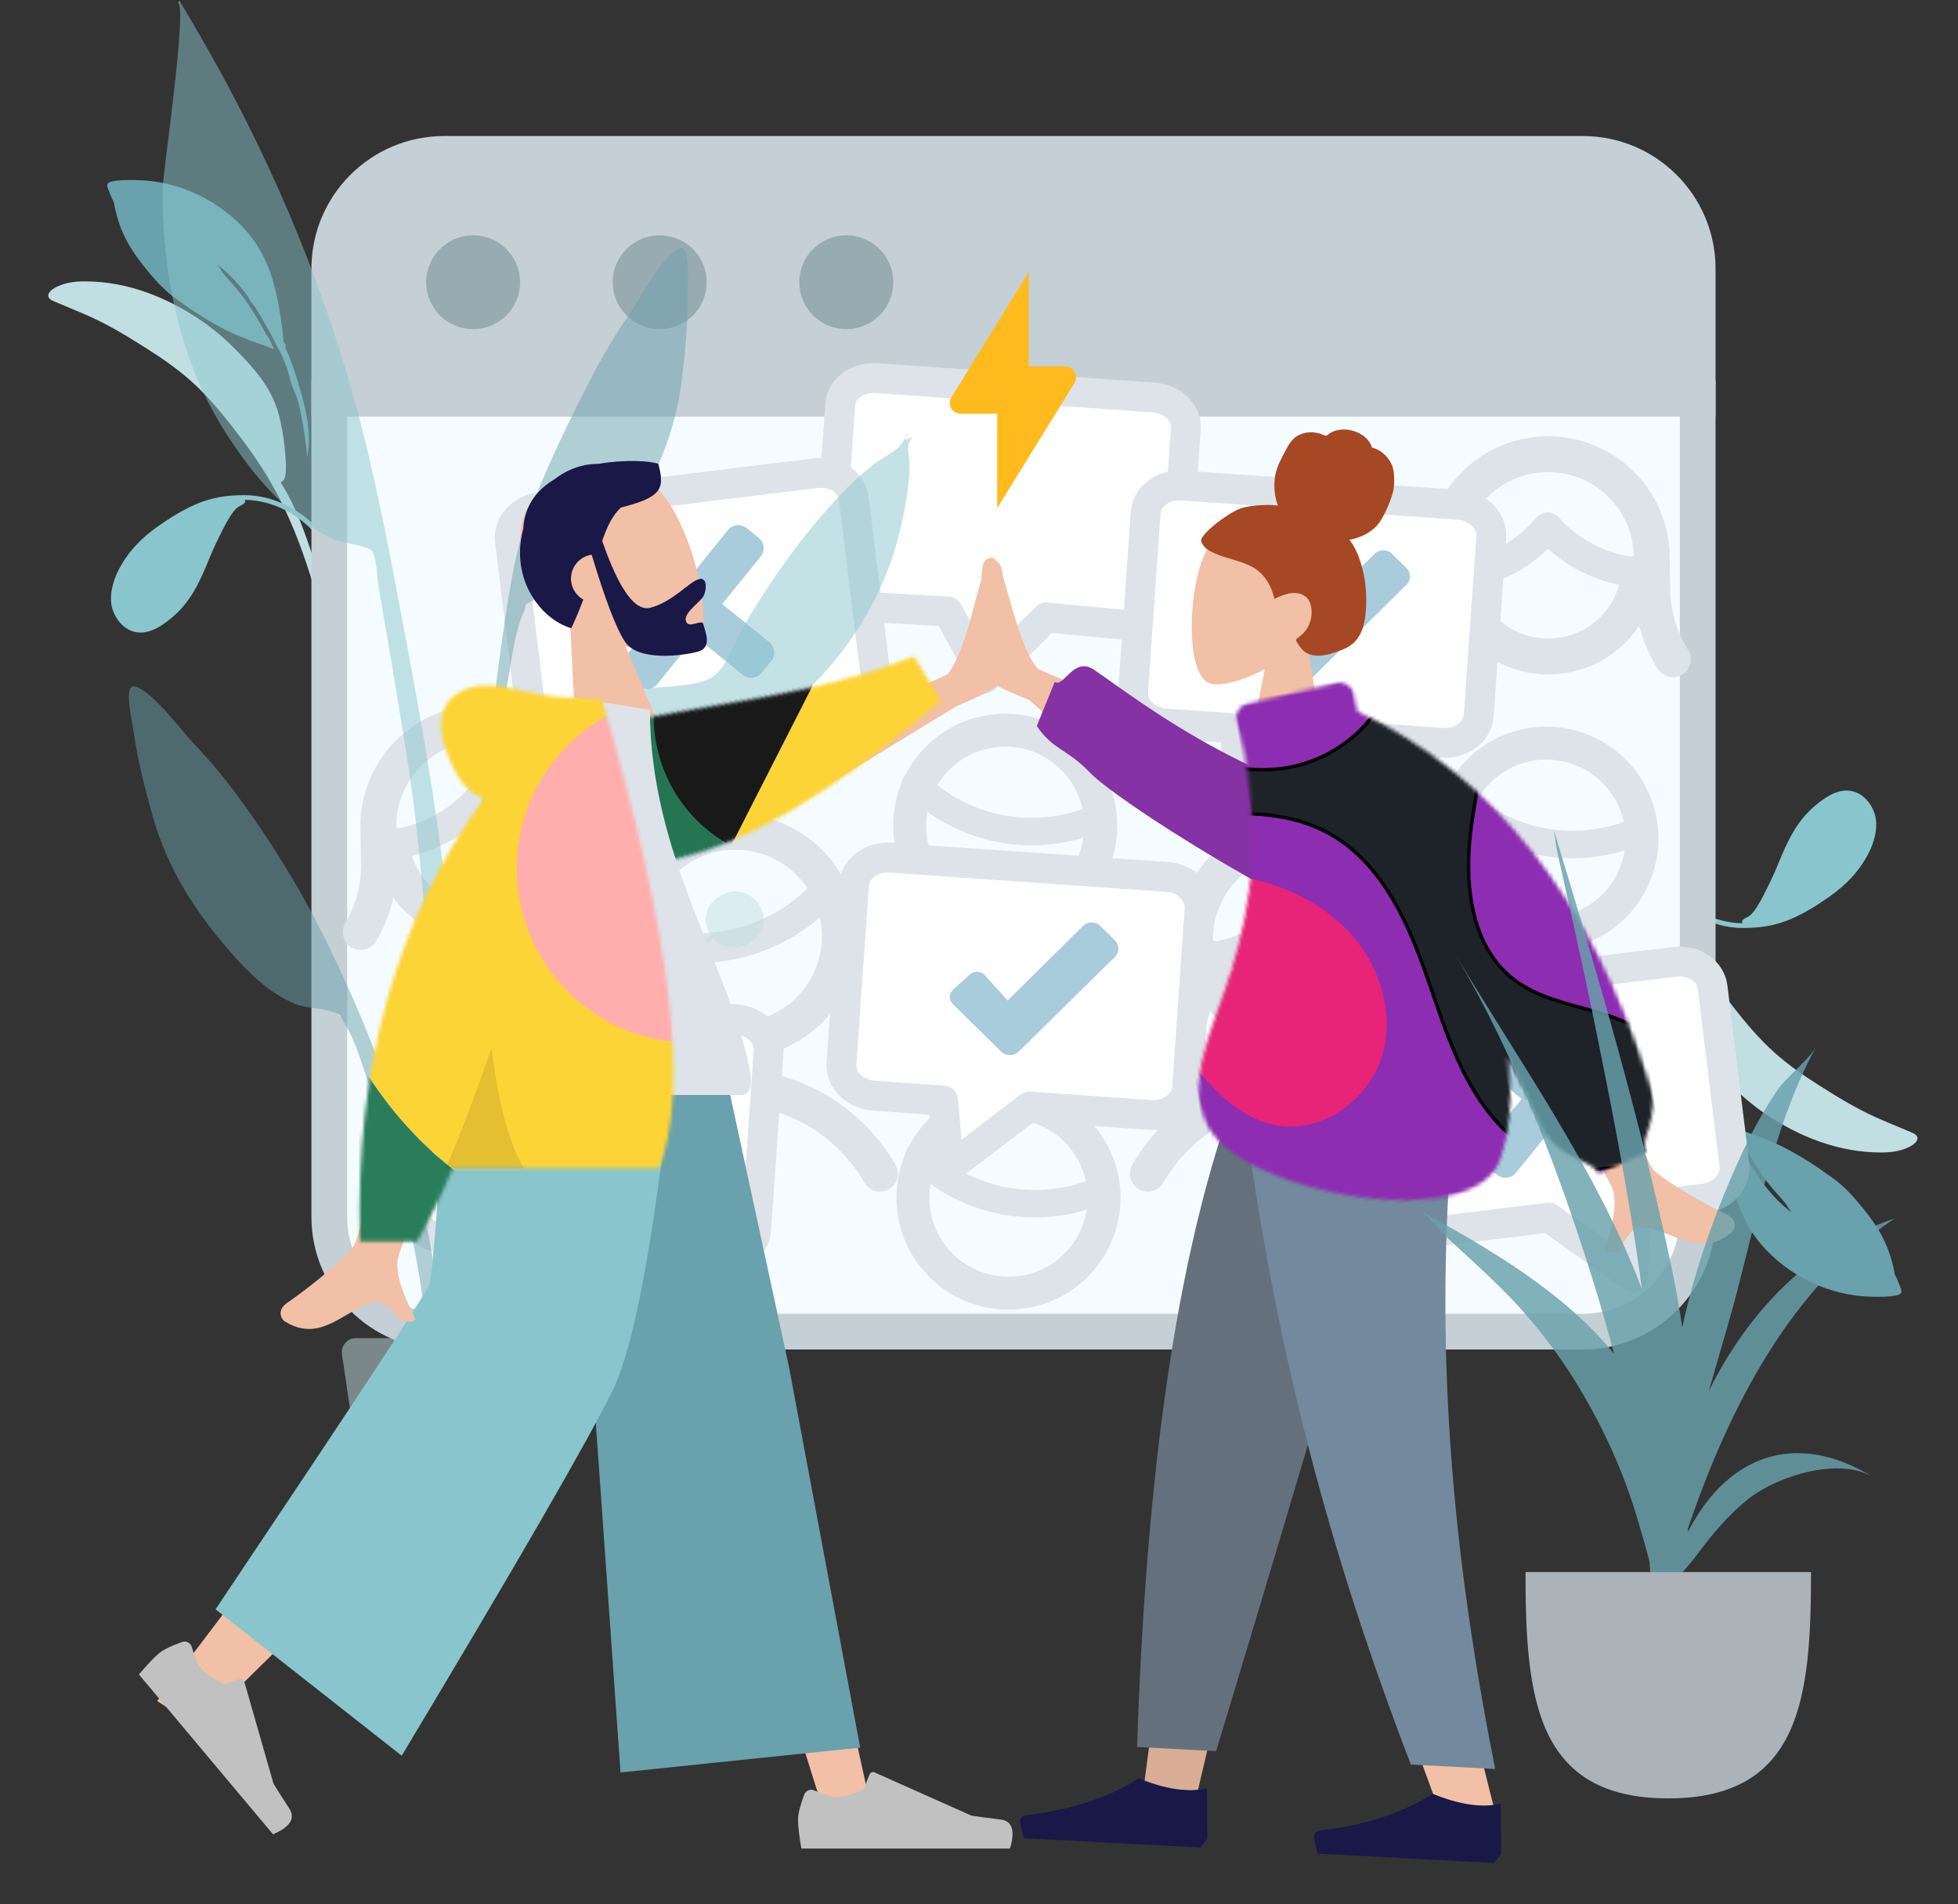 <svg xmlns="http://www.w3.org/2000/svg" xmlns:xlink="http://www.w3.org/1999/xlink" width="547" height="532" viewBox="0 0 547 532">
  <rect x="0" y="0" width="547" height="532" fill="#333333" stroke="none"/>
  <defs>
    <path id="voty_screen_vote_yeah-a" d="M45.074,27.729 C50.404,27.687 55.231,30.868 57.291,35.778 C59.352,40.688 58.233,46.354 54.465,50.118 C50.695,53.883 45.02,54.998 40.103,52.941 C35.184,50.885 32.001,46.065 32.041,40.741 C32.099,33.577 37.9,27.785 45.074,27.729 Z"/>
    <path id="voty_screen_vote_yeah-b" d="M97.199,27.729 C102.529,27.687 107.358,30.868 109.416,35.778 C111.477,40.688 110.358,46.354 106.59,50.118 C102.82,53.883 97.145,54.998 92.228,52.941 C87.309,50.885 84.126,46.065 84.166,40.741 C84.224,33.577 90.025,27.785 97.199,27.729 Z"/>
    <path id="voty_screen_vote_yeah-c" d="M149.324,27.729 C154.654,27.687 159.483,30.868 161.541,35.778 C163.602,40.688 162.483,46.354 158.715,50.118 C154.945,53.883 149.27,54.998 144.353,52.941 C139.436,50.885 136.25,46.065 136.291,40.741 C136.349,33.577 142.149,27.785 149.324,27.729 Z"/>
    <path id="voty_screen_vote_yeah-d" d="M217.194,59.612 C217.194,64.03 212.862,67.611 207.516,67.61 L183.163,67.259 L171.639,85.307 L155.636,67.024 L130.083,67.602 C124.737,67.602 120.403,64.02 120.403,59.603 L120.398,11.61 C120.398,7.192 124.731,3.612 130.076,3.612 L207.51,3.62 C212.855,3.62 217.189,7.202 217.189,11.619 L217.194,59.612 Z"/>
    <path id="voty_screen_vote_yeah-e" d="M68.882,0.009 L94.609,1.808 C96.714,1.956 98.301,3.781 98.154,5.886 L97.467,15.674 C96.494,76.61 131.716,92.144 123.873,116.578 C117.399,136.75 55.426,158.435 44.701,138.662 C40.36,130.656 38.39,120.975 38.167,110.448 C35.427,118.536 33.259,125.498 31.664,131.335 C28.914,141.403 18.249,143.003 18.249,146.881 L18.249,146.881 L4.199,143.003 C5.152,137.734 -1.472,135.168 0.304,123.397 C8.261,70.655 29.641,32.424 64.444,8.704 L64.804,3.554 C64.952,1.449 66.777,-0.138 68.882,0.009 Z"/>
    <path id="voty_screen_vote_yeah-g" d="M5.931,11.777 L17.609,4.139 C48.222,26.258 68.081,70.075 99.493,96.936 L91.779,109.37 C36.796,86.054 -3.26,59.779 5.931,11.777 Z"/>
    <path id="voty_screen_vote_yeah-i" d="M60.799,3.894 C61.718,3.894 62.539,3.967 63.262,4.113 L68.542,4.415 C87.822,69.818 93.139,113.454 84.494,135.323 L84.494,135.323 L26.894,135.325 C23.424,143.424 20.103,150.238 16.932,155.768 L16.932,155.768 L0.973,155.768 C-0.529,107.155 11.017,65.895 35.613,31.988 C32.496,31.092 30.026,29 28.206,25.713 C20.36,11.542 23.194,3.741 31.578,1.176 C39.963,-1.388 47.44,3.894 60.799,3.894 Z"/>
    <polygon id="voty_screen_vote_yeah-k" points="0 .274 106.714 .274 106.714 107.09 0 107.09"/>
    <polygon id="voty_screen_vote_yeah-m" points="0 .246 106.714 .246 106.714 107.062 0 107.062"/>
    <polygon id="voty_screen_vote_yeah-o" points=".028 .274 106.743 .274 106.743 107.09 .028 107.09"/>
    <polygon id="voty_screen_vote_yeah-q" points=".028 .246 106.743 .246 106.743 107.062 .028 107.062"/>
    <polygon id="voty_screen_vote_yeah-s" points="0 .246 213.73 .246 213.73 214.18 0 214.18"/>
  </defs>
  <g fill="none" fill-rule="evenodd" transform="translate(7)">
    <g transform="translate(5.48 50.28)">
      <g transform="matrix(-1 0 0 1 84.2 0)">
        <path fill="#69A1AC" d="M65.428,0.422 C63.245,-0.055 60.834,-0.018 58.61,0.021 C46.685,0.183 34.974,5.829 27.353,14.851 C20.865,22.531 19.08,32.08 17.799,41.732 C17.672,42.691 17.617,43.643 17.545,44.603 C17.53,44.81 17.507,44.993 17.482,45.166 C16.978,45.617 16.714,46.143 17.012,46.72 C15.902,49.15 14.962,51.642 14.156,54.212 C11.784,61.777 9.371,69.485 10.857,77.44 C11.205,73.062 11.935,68.586 12.809,64.28 C12.859,64.033 12.913,63.788 12.97,63.544 C12.976,63.518 12.981,63.492 12.987,63.467 C13.296,62.148 13.698,60.869 14.187,59.61 C14.192,59.596 14.197,59.583 14.203,59.569 C14.267,59.403 14.336,59.239 14.403,59.074 C14.543,58.733 14.687,58.392 14.84,58.053 C14.891,57.938 14.941,57.822 14.989,57.704 C15.7,55.96 16.001,53.994 16.639,52.189 C16.791,51.778 16.951,51.369 17.118,50.963 C17.128,50.939 17.138,50.915 17.148,50.891 C17.599,49.797 18.098,48.715 18.626,47.646 C18.913,47.43 19.066,46.895 19.313,46.41 C19.364,46.314 19.764,45.675 19.883,45.308 C20.194,44.707 20.503,44.105 20.816,43.505 C20.807,43.509 20.797,43.512 20.788,43.516 C21.101,42.94 21.415,42.366 21.727,41.795 C21.795,41.669 21.865,41.544 21.934,41.418 C22.045,41.217 22.157,41.017 22.269,40.817 C23.314,38.948 24.421,37.116 25.571,35.307 C25.982,34.661 26.963,33.735 27.151,33.01 C27.158,32.983 27.159,32.958 27.163,32.932 C29.659,29.427 32.533,26.193 35.979,23.631 C35.562,24.082 34.677,25.61 34.443,25.912 C33.726,26.838 32.949,27.701 32.168,28.573 C30.77,30.137 29.405,31.75 28.192,33.455 C25.975,36.575 24.061,39.857 22.252,43.206 C22.235,43.226 22.217,43.244 22.2,43.265 C21.291,44.385 20.719,46.079 20.065,47.361 C22.654,46.161 25.518,45.38 28.176,44.315 C30.826,43.253 33.404,42.071 35.894,40.682 C39.202,38.837 42.634,36.753 45.76,34.395 C49.342,32.173 52.353,29.115 55.01,25.905 C58.154,22.108 61.035,18.277 62.817,13.666 C63.692,11.4 64.381,9.037 64.789,6.647 C64.807,6.543 64.83,6.43 64.854,6.313 C65.272,5.487 65.645,4.643 65.959,3.78 C66.456,2.41 67.632,0.904 65.428,0.422"/>
        <path fill="#C1DEE2" d="M81.911,30.48 C79.386,28.769 76.029,28.32 73.009,28.32 C61.21,28.32 50.119,32.698 40.538,39.22 C35.288,42.794 30.592,47.346 26.446,52.085 C24.053,54.82 21.919,57.78 20.408,61.071 C19.388,63.292 18.689,65.607 18.214,67.994 C17.636,70.904 17.177,73.872 16.969,76.83 C16.888,77.995 16.211,84.176 18.148,84.28 C18.136,84.433 18.134,84.578 18.146,84.708 C13.941,91.283 11.342,98.989 8.933,106.295 C6.837,112.652 4.969,119.063 3.757,125.64 C2.16,134.299 1.112,143.088 0.613,151.872 C0.506,153.759 0.433,155.648 0.369,157.538 C0.316,159.15 0.261,160.763 0.208,162.375 C0.149,164.181 -0.169,166.262 0.119,168.058 C0.369,169.622 1.722,169.385 1.782,167.829 C1.855,165.949 1.843,164.065 1.925,162.184 C2.034,159.687 2.147,157.191 2.269,154.695 C3.12,137.356 6.311,120.272 12.199,103.894 C14.582,97.266 17.313,90.992 20.822,84.861 C23.908,79.47 27.62,74.251 31.414,69.391 C35.101,64.667 38.935,60.053 43.453,56.051 C47.12,52.804 51.153,49.975 55.298,47.342 C60.564,43.999 65.82,40.737 71.523,38.17 C74.488,36.836 77.509,35.642 80.497,34.362 C81.035,34.132 81.611,33.908 82.128,33.642 C83.853,32.752 83.285,31.412 81.911,30.48"/>
        <path fill="#89C5CC" d="M37.637,88.04 C32.851,88.04 28.593,88.662 24.184,90.564 C20.377,92.205 16.909,94.378 13.541,96.743 C8.804,100.071 5.073,103.943 2.461,109.074 C0.901,112.139 -0.244,116.476 0.804,119.819 C2.039,123.757 5.428,127.041 9.892,126.347 C12.652,125.918 15.182,124.091 17.28,122.371 C19.79,120.314 21.799,117.84 23.458,115.093 C26.164,110.611 27.754,105.545 30.052,100.861 C31.143,98.639 32.197,96.4 33.504,94.288 C34.15,93.242 34.839,92.206 35.82,91.428 C36.345,91.012 38.558,90.293 37.712,89.359 C50.122,89.522 61.116,99.053 63.498,110.85 C63.72,111.95 63.893,113.058 64.077,114.165 C64.192,114.863 64.145,117.439 64.77,117.886 C66.147,118.87 65.568,115.879 65.509,115.449 C65.356,114.336 65.193,113.224 65.023,112.114 C64.092,106.076 61.404,100.463 56.922,96.157 C51.796,91.233 44.879,88.04 37.637,88.04" transform="matrix(-1 0 0 1 66.08 0)"/>
      </g>
      <g transform="matrix(1 0 0 -1 440 312)">
        <path fill="#69A1AC" d="M77.428,0.422 C75.245,-0.055 72.834,-0.018 70.61,0.021 C58.685,0.183 46.974,5.829 39.353,14.851 C32.865,22.531 31.08,32.08 29.799,41.732 C29.672,42.691 29.617,43.643 29.545,44.603 C29.53,44.81 29.507,44.993 29.482,45.166 C28.978,45.617 28.714,46.143 29.012,46.72 C27.902,49.15 26.962,51.642 26.156,54.212 C23.784,61.777 21.371,69.485 22.857,77.44 C23.205,73.062 23.935,68.586 24.809,64.28 C24.859,64.033 24.913,63.788 24.97,63.544 C24.976,63.518 24.981,63.492 24.987,63.467 C25.296,62.148 25.698,60.869 26.187,59.61 C26.192,59.596 26.197,59.583 26.203,59.569 C26.267,59.403 26.336,59.239 26.403,59.074 C26.543,58.733 26.687,58.392 26.84,58.053 C26.891,57.938 26.941,57.822 26.989,57.704 C27.7,55.96 28.001,53.994 28.639,52.189 C28.791,51.778 28.951,51.369 29.118,50.963 C29.128,50.939 29.138,50.915 29.148,50.891 C29.599,49.797 30.098,48.715 30.626,47.646 C30.913,47.43 31.066,46.895 31.313,46.41 C31.364,46.314 31.764,45.675 31.883,45.308 C32.194,44.707 32.503,44.105 32.816,43.505 C32.807,43.509 32.797,43.512 32.788,43.516 C33.101,42.94 33.415,42.366 33.727,41.795 C33.795,41.669 33.865,41.544 33.934,41.418 C34.045,41.217 34.157,41.017 34.269,40.817 C35.314,38.948 36.421,37.116 37.571,35.307 C37.982,34.661 38.963,33.735 39.151,33.01 C39.158,32.983 39.159,32.958 39.163,32.932 C41.659,29.427 44.533,26.193 47.979,23.631 C47.562,24.082 46.677,25.61 46.443,25.912 C45.726,26.838 44.949,27.701 44.168,28.573 C42.77,30.137 41.405,31.75 40.192,33.455 C37.975,36.575 36.061,39.857 34.252,43.206 C34.235,43.226 34.217,43.244 34.2,43.265 C33.291,44.385 32.719,46.079 32.065,47.361 C34.654,46.161 37.518,45.38 40.176,44.315 C42.826,43.253 45.404,42.071 47.894,40.682 C51.202,38.837 54.634,36.753 57.76,34.395 C61.342,32.173 64.353,29.115 67.01,25.905 C70.154,22.108 73.035,18.277 74.817,13.666 C75.692,11.4 76.381,9.037 76.789,6.647 C76.807,6.543 76.83,6.43 76.854,6.313 C77.272,5.487 77.645,4.643 77.959,3.78 C78.456,2.41 79.632,0.904 77.428,0.422"/>
        <path fill="#C1DEE2" d="M81.911,42.48 C79.386,40.769 76.029,40.32 73.009,40.32 C61.21,40.32 50.119,44.698 40.538,51.22 C35.288,54.794 30.592,59.346 26.446,64.085 C24.053,66.82 21.919,69.78 20.408,73.071 C19.388,75.292 18.689,77.607 18.214,79.994 C17.636,82.904 17.177,85.872 16.969,88.83 C16.888,89.995 16.211,96.176 18.148,96.28 C18.136,96.433 18.134,96.578 18.146,96.708 C13.941,103.283 11.342,110.989 8.933,118.295 C6.837,124.652 4.969,131.063 3.757,137.64 C2.16,146.299 1.112,155.088 0.613,163.872 C0.506,165.759 0.433,167.648 0.369,169.538 C0.316,171.15 0.261,172.763 0.208,174.375 C0.149,176.181 -0.169,178.262 0.119,180.058 C0.369,181.622 1.722,181.385 1.782,179.829 C1.855,177.949 1.843,176.065 1.925,174.184 C2.034,171.687 2.147,169.191 2.269,166.695 C3.12,149.356 6.311,132.272 12.199,115.894 C14.582,109.266 17.313,102.992 20.822,96.861 C23.908,91.47 27.62,86.251 31.414,81.391 C35.101,76.667 38.935,72.053 43.453,68.051 C47.12,64.804 51.153,61.975 55.298,59.342 C60.564,55.999 65.82,52.737 71.523,50.17 C74.488,48.836 77.509,47.642 80.497,46.362 C81.035,46.132 81.611,45.908 82.128,45.642 C83.853,44.752 83.285,43.412 81.911,42.48"/>
        <path fill="#89C5CC" d="M43.637,103.04 C38.851,103.04 34.593,103.662 30.184,105.564 C26.377,107.205 22.909,109.378 19.541,111.743 C14.804,115.071 11.073,118.943 8.461,124.074 C6.901,127.139 5.756,131.476 6.804,134.819 C8.039,138.757 11.428,142.041 15.892,141.347 C18.652,140.918 21.182,139.091 23.28,137.371 C25.79,135.314 27.799,132.84 29.458,130.093 C32.164,125.611 33.754,120.545 36.052,115.861 C37.143,113.639 38.197,111.4 39.504,109.288 C40.15,108.242 40.839,107.206 41.82,106.428 C42.345,106.012 44.558,105.293 43.712,104.359 C56.122,104.522 67.116,114.053 69.498,125.85 C69.72,126.95 69.893,128.058 70.077,129.165 C70.192,129.863 70.145,132.439 70.77,132.886 C72.147,133.87 71.568,130.879 71.509,130.449 C71.356,129.336 71.193,128.224 71.023,127.114 C70.092,121.076 67.404,115.463 62.922,111.157 C57.796,106.233 50.879,103.04 43.637,103.04" transform="matrix(-1 0 0 1 78.08 0)"/>
      </g>
    </g>
    <g transform="translate(80 38)">
      <path fill="#F5FCFF" stroke="#C5CFD6" stroke-width="9.985" d="M387.278,73.362 L387.278,301.913 C387.278,310.775 383.685,318.799 377.877,324.607 C372.069,330.415 364.045,334.007 355.183,334.007 L355.183,334.007 L37.087,334.007 C28.225,334.007 20.201,330.415 14.393,324.607 C8.585,318.799 4.993,310.775 4.993,301.913 L4.993,301.913 L4.993,73.362 L387.278,73.362 Z"/>
      <path fill="#C5CFD6" stroke="#C5CFD6" stroke-width="9.985" d="M387.278,4.993 L387.278,41.253 C387.278,50.116 383.685,58.139 377.877,63.947 C372.069,69.755 364.045,73.348 355.183,73.348 L355.183,73.348 L37.087,73.348 C28.225,73.348 20.201,69.755 14.393,63.947 C8.585,58.139 4.993,50.116 4.993,41.253 L4.993,41.253 L4.993,4.993 L387.278,4.993 Z" transform="rotate(-180 196.135 39.17)"/>
      <use fill="#D8D8D8" xlink:href="#voty_screen_vote_yeah-a"/>
      <use fill="#98AAB2" xlink:href="#voty_screen_vote_yeah-a"/>
      <use fill="#D8D8D8" xlink:href="#voty_screen_vote_yeah-b"/>
      <use fill="#98AAB2" xlink:href="#voty_screen_vote_yeah-b"/>
      <use fill="#D8D8D8" xlink:href="#voty_screen_vote_yeah-c"/>
      <use fill="#98AAB2" xlink:href="#voty_screen_vote_yeah-c"/>
      <g stroke="#DDE3E9" stroke-linecap="round" stroke-linejoin="round" transform="translate(74.49 185.215)">
        <path stroke-width="10.013" d="M84.343,24.333 C75.653,9.278 59.574,5.92027632e-15 42.171,5.92027632e-15 C24.769,5.92027632e-15 8.69,9.278 -5.92886712e-15,24.333" transform="translate(0 80.331)"/>
        <g transform="translate(5.518)">
          <path stroke-width="8.344" d="M9.569,26.722 C23.563,41.128 44.985,45.445 63.455,37.581" transform="rotate(-23 36.512 34.092)"/>
          <path stroke-width="10.013" d="M9.231,38.309 C9.239,54.419 22.319,67.485 38.444,67.493 C54.57,67.502 67.635,54.449 67.627,38.34 C67.619,22.23 54.539,9.164 38.414,9.156 C22.288,9.147 9.223,22.2 9.231,38.309 Z" transform="rotate(-23 38.429 38.325)"/>
        </g>
      </g>
      <g stroke="#DDE3E9" stroke-linecap="round" stroke-linejoin="round" transform="translate(150.97 165.98)">
        <path stroke-width="9.203" d="M77.519,22.365 C69.532,8.527 54.754,0 38.76,0 C22.765,0 7.987,8.527 0,22.365" transform="translate(0 64.246)"/>
        <g transform="translate(16.156)">
          <path stroke-width="7.669" d="M1.669,14.998 C14.665,28.036 34.568,31.935 51.734,24.805"/>
          <path stroke-width="9.203" d="M0,26.663 C0,41.388 11.955,53.325 26.701,53.325 C41.448,53.325 53.402,41.388 53.402,26.663 C53.402,11.937 41.448,0 26.701,0 C11.955,0 0,11.937 0,26.663 Z"/>
        </g>
      </g>
      <g stroke="#DDE3E9" stroke-linecap="round" stroke-linejoin="round" transform="translate(168.032 269.94)">
        <path stroke-width="7.669" d="M1.669,14.998 C14.665,28.036 34.568,31.935 51.734,24.805"/>
        <path stroke-width="9.203" d="M0,26.663 C0,41.388 11.955,53.325 26.701,53.325 C41.448,53.325 53.402,41.388 53.402,26.663 C53.402,11.937 41.448,0 26.701,0 C11.955,0 0,11.937 0,26.663 Z"/>
      </g>
      <g stroke="#DDE3E9" stroke-linecap="round" stroke-linejoin="round" transform="translate(318.313 169.597)">
        <path stroke-width="7.669" d="M1.669,14.998 C14.665,28.036 34.568,31.935 51.734,24.805"/>
        <path stroke-width="9.203" d="M0,26.663 C0,41.388 11.955,53.325 26.701,53.325 C41.448,53.325 53.402,41.388 53.402,26.663 C53.402,11.937 41.448,0 26.701,0 C11.955,0 0,11.937 0,26.663 Z"/>
      </g>
      <g stroke="#DDE3E9" stroke-linecap="round" stroke-linejoin="round" transform="translate(233.65 194.157)">
        <path stroke-width="10.013" d="M84.343,95.723 C75.653,80.667 59.574,71.39 42.171,71.39 C24.769,71.39 8.69,80.667 0,95.723"/>
        <g transform="rotate(-1 90.369 -396.422)">
          <path stroke-width="10.013" d="M69.063,58.377 C65.293,52.2 63.413,45.055 63.654,37.826 L63.654,29.419 C63.654,13.449 50.688,0.501 34.694,0.501 C18.698,0.501 5.731,13.449 5.731,29.419 L5.731,37.826 C5.973,45.055 4.093,52.2 0.323,58.377"/>
          <path stroke-width="8.344" d="M5.733,34.197 C16.852,34.178 27.421,29.34 34.693,20.939 C41.965,29.34 52.534,34.178 63.653,34.197"/>
          <path stroke-width="10.013" d="M9.272,34.028 C10.578,47.068 21.572,57.002 34.698,57.002 C47.824,57.002 58.816,47.068 60.125,34.028"/>
        </g>
      </g>
      <g stroke="#DDE3E9" stroke-linecap="round" stroke-linejoin="round" transform="rotate(-1 5254.425 -17733.421)">
        <path stroke-width="10.013" d="M69.063,58.377 C65.293,52.2 63.413,45.055 63.654,37.826 L63.654,29.419 C63.654,13.449 50.688,0.501 34.694,0.501 C18.698,0.501 5.731,13.449 5.731,29.419 L5.731,37.826 C5.973,45.055 4.093,52.2 0.323,58.377"/>
        <path stroke-width="8.344" d="M5.733,34.197 C16.852,34.178 27.421,29.34 34.693,20.939 C41.965,29.34 52.534,34.178 63.653,34.197"/>
        <path stroke-width="10.013" d="M9.272,34.028 C10.578,47.068 21.572,57.002 34.698,57.002 C47.824,57.002 58.816,47.068 60.125,34.028"/>
      </g>
      <g stroke="#DDE3E9" stroke-linecap="round" stroke-linejoin="round" transform="rotate(-1 9404.41 -630.93)">
        <path stroke-width="10.013" d="M69.063,58.377 C65.293,52.2 63.413,45.055 63.654,37.826 L63.654,29.419 C63.654,13.449 50.688,0.501 34.694,0.501 C18.698,0.501 5.731,13.449 5.731,29.419 L5.731,37.826 C5.973,45.055 4.093,52.2 0.323,58.377"/>
        <path stroke-width="8.344" d="M5.733,34.197 C16.852,34.178 27.421,29.34 34.693,20.939 C41.965,29.34 52.534,34.178 63.653,34.197"/>
        <path stroke-width="10.013" d="M9.272,34.028 C10.578,47.068 21.572,57.002 34.698,57.002 C47.824,57.002 58.816,47.068 60.125,34.028"/>
      </g>
      <g transform="translate(24.923 66.613)">
        <g stroke-linecap="round" stroke-linejoin="round" transform="scale(-1 1) rotate(-4 0 4878.151)">
          <use fill="#D8D8D8" xlink:href="#voty_screen_vote_yeah-d"/>
          <use fill="#FFF" stroke="#DDE3E9" stroke-width="8.344" xlink:href="#voty_screen_vote_yeah-d"/>
        </g>
        <path fill="#FFF" stroke="#DDE3E9" stroke-linecap="round" stroke-linejoin="round" stroke-width="8.344" d="M302.41,91.944 C302.41,96.546 298.078,100.276 292.732,100.276 L273.374,100.274 L270.405,118.946 L249.176,100.271 L215.299,100.268 C209.953,100.267 205.62,96.536 205.619,91.935 L205.614,41.942 C205.614,37.34 209.947,33.611 215.292,33.611 L292.725,33.619 C298.071,33.619 302.405,37.35 302.405,41.952 L302.41,91.944 Z" transform="scale(-1 1) rotate(-4 0 7350.236)"/>
        <path fill="#FFF" stroke="#DDE3E9" stroke-linecap="round" stroke-linejoin="round" stroke-width="8.344" d="M100.526,235.68 C100.526,240.282 96.193,244.012 90.848,244.012 L71.489,244.01 L68.52,262.682 L47.291,244.007 L13.414,244.004 C8.069,244.003 3.735,240.272 3.735,235.671 L3.729,185.678 C3.729,181.076 8.062,177.347 13.408,177.347 L90.841,177.355 C96.186,177.355 100.52,181.086 100.521,185.688 L100.526,235.68 Z" transform="scale(-1 1) rotate(-4 0 1712.755)"/>
        <path fill="#FFF" stroke="#DDE3E9" stroke-linecap="round" stroke-linejoin="round" stroke-width="8.344" d="M131.195,90.299 C131.195,94.901 126.863,98.631 121.518,98.63 L102.16,98.627 L99.259,117.996 L77.962,98.622 L44.086,98.616 C38.74,98.616 34.406,94.884 34.405,90.283 L34.397,40.289 C34.397,35.687 38.729,31.958 44.074,31.959 L121.506,31.972 C126.852,31.973 131.186,35.704 131.187,40.306 L131.195,90.299 Z" transform="rotate(-7 82.796 74.977)"/>
        <path fill="#FFF" stroke="#DDE3E9" stroke-linecap="round" stroke-linejoin="round" stroke-width="8.344" d="M371.103,226.803 C371.103,231.405 366.771,235.135 361.425,235.134 L342.067,235.131 L339.167,254.5 L317.87,235.126 L283.993,235.12 C278.648,235.12 274.314,231.388 274.313,226.787 L274.304,176.793 C274.304,172.191 278.636,168.462 283.982,168.463 L361.414,168.476 C366.759,168.477 371.093,172.208 371.094,176.81 L371.103,226.803 Z" transform="rotate(-7 322.704 211.481)"/>
        <path fill="#A9CCDC" d="M244.591 63.755L251.054 70.928 272.138 50.074C273.457 48.774 275.596 48.774 276.921 50.074L280.983 54.066C282.309 55.372 282.309 57.479 280.983 58.778L254.246 85.123C252.838 86.51 250.563 86.51 249.156 85.123L235.719 71.901C234.605 70.803 234.632 69.006 235.78 67.935L240.437 63.701C241.023 63.154 241.778 62.886 242.53 62.897 243.278 62.908 244.022 63.194 244.591 63.755zM42.707 207.491L49.17 214.664 70.254 193.81C71.572 192.51 73.711 192.51 75.037 193.81L79.099 197.802C80.424 199.108 80.424 201.215 79.099 202.514L52.362 228.859C50.954 230.246 48.679 230.246 47.271 228.859L33.834 215.637C32.721 214.539 32.748 212.742 33.896 211.671L38.552 207.437C39.138 206.89 39.894 206.622 40.646 206.633 41.394 206.644 42.138 206.93 42.707 207.491z"/>
        <path fill="#FFF" stroke="#DDE3E9" stroke-linecap="round" stroke-linejoin="round" stroke-width="8.344" d="M220.932,195.904 C220.932,200.506 216.6,204.236 211.254,204.236 L191.896,204.234 L188.926,222.906 L167.698,204.231 L133.821,204.228 C128.475,204.227 124.141,200.496 124.141,195.895 L124.136,145.902 C124.136,141.3 128.469,137.571 133.814,137.571 L211.247,137.579 C216.593,137.579 220.927,141.31 220.927,145.912 L220.932,195.904 Z" transform="scale(-1 1) rotate(-4 0 5120.97)"/>
        <path fill="#A9CCDC" d="M163.113,167.715 L169.576,174.888 L190.66,154.034 C191.979,152.734 194.118,152.734 195.443,154.034 L199.505,158.026 C200.831,159.332 200.831,161.439 199.505,162.738 L172.768,189.083 C171.36,190.47 169.085,190.47 167.677,189.083 L154.241,175.861 C153.127,174.763 153.154,172.966 154.302,171.895 L158.959,167.661 C159.544,167.114 160.3,166.846 161.052,166.857 C161.8,166.868 162.544,167.154 163.113,167.715 Z"/>
        <path fill="#A9CCDC" fill-rule="nonzero" d="M87.352,87.88 L87.34,70.938 L87.34,70.938 L104.404,70.95 C106.463,70.952 108.134,69.283 108.136,67.223 C108.136,67.222 108.136,67.22 108.136,67.218 L108.133,62.916 C108.131,60.858 106.463,59.19 104.406,59.189 L87.332,59.177 L87.332,59.177 L87.319,41.956 C87.318,39.898 85.65,38.231 83.592,38.229 L79.282,38.226 C77.222,38.225 75.551,39.893 75.55,41.953 C75.55,41.955 75.55,41.957 75.55,41.958 L75.562,59.169 L75.562,59.169 L58.498,59.156 C56.438,59.155 54.767,60.824 54.766,62.883 C54.766,62.885 54.766,62.887 54.766,62.889 L54.769,67.191 C54.771,69.249 56.438,70.916 58.496,70.918 L75.57,70.93 L75.57,70.93 L75.582,87.882 C75.584,89.94 77.251,91.607 79.309,91.609 L83.62,91.612 C85.679,91.613 87.35,89.945 87.352,87.885 C87.352,87.883 87.352,87.882 87.352,87.88 Z" transform="rotate(-51 81.45 64.92)"/>
        <path fill="#A9CCDC" fill-rule="nonzero" d="M327.259,224.384 L327.247,207.442 L327.247,207.442 L344.311,207.454 C346.371,207.456 348.042,205.787 348.043,203.727 C348.043,203.726 348.043,203.724 348.043,203.722 L348.04,199.42 C348.039,197.362 346.371,195.694 344.313,195.693 L327.239,195.681 L327.239,195.681 L327.227,178.46 C327.225,176.402 325.558,174.735 323.5,174.733 L319.189,174.73 C317.13,174.729 315.459,176.397 315.457,178.457 C315.457,178.459 315.457,178.461 315.457,178.462 L315.469,195.673 L315.469,195.673 L298.406,195.66 C296.346,195.659 294.675,197.328 294.674,199.387 C294.674,199.389 294.674,199.391 294.674,199.393 L294.677,203.695 C294.678,205.753 296.346,207.42 298.404,207.422 L315.478,207.434 L315.478,207.434 L315.49,224.386 C315.491,226.444 317.159,228.111 319.217,228.113 L323.527,228.116 C325.587,228.117 327.258,226.449 327.259,224.389 C327.259,224.387 327.259,224.386 327.259,224.384 Z" transform="rotate(-51 321.358 201.423)"/>
      </g>
      <path fill="#FFBB1D" d="M34.861,30.969 C35.432,30.044 35.457,28.883 34.925,27.934 C34.393,26.985 33.388,26.397 32.298,26.397 L22.067,26.397 L22.067,0 L0.447,35.026 C-0.125,35.951 -0.15,37.112 0.382,38.06 C0.914,39.009 1.919,39.596 3.01,39.595 L13.24,39.595 L13.24,65.992 L34.861,30.969 Z" transform="translate(178.346 37.968)"/>
    </g>
    <g opacity=".5" transform="translate(29 .194)">
      <path fill="#69A1AC" d="M139.895,87.478 C143.194,82.775 149.315,70.829 153.958,69.149 C156.948,68.066 156.077,79.264 156.113,81.399 C156.257,89.66 155.453,97.868 154.46,106.059 C152.671,120.832 146.82,133.988 138.796,146.561 C134.667,153.031 129.823,159.579 123.115,163.616 C120.028,165.475 116.312,165.786 113.263,167.388 C109.711,169.253 111.646,167.745 110.045,171.446 C107.822,176.584 107.111,183.213 106.083,188.695 C101.361,213.862 89.93,346.903 91.912,372.503 C92.088,374.772 88.924,375.314 88.766,372.544 C87.926,357.857 95.191,256.145 98.856,222.883 C102.521,189.62 106.23,160.235 109.948,148.727 C114.46,134.765 122.608,117.976 129.391,104.956 C132.541,98.908 135.975,93.067 139.895,87.478 Z"/>
      <path fill="#C1DEE2" d="M164.379,250.616 C172.962,244.314 182.253,256.207 174.486,262.51 C170.192,265.994 165.703,264.754 163.176,261.851 C161.536,263.851 160,265.942 158.525,267.708 C154.03,273.089 149.781,278.6 145.72,284.238 C137.286,295.952 130.057,308.327 122.499,320.477 C115.04,332.467 107.641,344.519 100.881,356.814 C95.153,367.23 87.52,379.484 85.559,390.903 C88.534,366.685 99.823,343.406 113.266,322.056 C126.6,300.881 141.902,277.755 162.547,261.045 C160.446,257.955 160.388,253.544 164.379,250.616 Z"/>
      <path fill="#69A1AC" d="M1.502,191.551 C6.305,192.49 14.154,203.356 18.113,207.496 C22.818,212.416 27.087,217.66 31.111,223.154 C39.774,234.98 47.521,247.553 54.109,260.665 C64.849,282.04 73.454,303.982 79.698,327.258 C83.52,341.506 85.995,356.274 87.462,370.938 C87.739,373.704 90.639,395.026 86.461,395.601 C82.703,396.119 83.863,379.41 83.682,377.138 C81.633,351.497 75.494,326.549 66.955,302.382 C65.095,297.117 63.367,290.669 60.392,285.931 C58.25,282.519 60.377,283.709 56.613,282.417 C53.38,281.308 49.697,281.579 46.387,280.221 C39.197,277.272 33.439,271.547 28.392,265.789 C18.584,254.598 10.812,242.492 6.76,228.153 C4.513,220.202 2.448,212.205 1.302,204.009 C1.005,201.89 -1.592,190.946 1.502,191.551 Z"/>
      <path fill="#89C5CC" d="M20.457,10.766 C38.55,42.144 53.418,76.612 63.018,111.522 C68.835,132.674 72.903,154.379 76.944,175.927 C83.202,209.292 89.121,242.654 90.805,276.611 C92.499,310.765 95.849,350.158 84.665,383.054 C90.251,349.656 84.933,314.106 83.991,280.5 C83.541,264.458 82.237,248.572 80.526,232.623 C78.866,217.152 76.154,201.754 73.629,186.404 C72.398,178.929 71.106,171.464 69.791,164.004 C69.398,161.778 69.232,155.173 67.82,153.653 C66.399,152.122 59.149,151.498 56.873,150.375 C52.289,148.114 47.978,144.901 44.162,141.506 C36.847,134.998 30.483,126.495 25.46,118.113 C13.839,98.718 9.193,75.049 9.428,52.587 C9.473,48.226 16.487,1.264 13.67,0.617 C13.839,0.418 14,0.213 14.151,0 C16.284,3.571 18.376,7.165 20.457,10.766 Z"/>
      <path fill="#89C5CC" d="M215.739,123.933 C216.019,123.53 217.836,120.73 216.921,120.909 C218.783,120.545 214.358,123.997 219,121.879 C216.796,123.96 218.068,126.664 218.097,129.465 C218.145,134.014 217.384,138.525 216.528,142.975 C215.174,150.01 213.158,156.85 210.231,163.394 C203.852,177.653 193.019,191.381 180.16,200.296 C173.811,204.698 167.589,206.196 160.349,208.223 C155.775,209.503 155.412,211.869 152.985,216.307 C147.931,225.55 142.967,234.76 138.509,244.316 C133.187,255.726 128.021,267.148 123.147,278.759 C106.729,317.87 93.366,358.389 86.348,400.323 C86.176,375.611 91.893,350.161 99.103,326.607 C104.356,309.446 111.194,292.903 118.488,276.528 C120.255,272.561 122.933,267.458 123.684,263.078 C124.209,260.01 122.603,257.059 121.867,253.826 C118.999,241.237 119.204,227.134 121.723,214.478 C124.499,200.523 132.53,194.046 146.114,192.069 C151.082,191.346 157.396,191.611 161.952,189.493 C166.915,187.186 168.962,179.604 171.784,174.737 C179.365,161.662 188.371,149.123 198.713,138.107 C201.577,135.057 204.656,132.242 207.923,129.634 C209.983,127.988 214.335,125.96 215.739,123.933 Z"/>
      <path fill="#C1DEE2" d="M63.417,373.634 L111.626,373.634 C113.794,373.634 115.551,375.392 115.551,377.559 C115.551,377.751 115.537,377.942 115.509,378.132 L111.783,403.398 C110.647,411.1 104.037,416.806 96.252,416.806 L78.791,416.806 C71.006,416.806 64.396,411.1 63.26,403.398 L59.534,378.132 C59.218,375.987 60.7,373.993 62.844,373.676 C63.034,373.648 63.225,373.634 63.417,373.634 Z"/>
    </g>
    <g transform="translate(0 60)">
      <g transform="scale(-1 1) rotate(-3 136.037 9726.814)">
        <g transform="translate(86.124 42.983)">
          <path fill="#F1C0A6" d="M36.434,8.725 C41.969,19.041 41.311,45.211 34.157,47.055 C31.305,47.791 25.227,45.989 19.042,42.261 L22.924,69.728 L0,69.728 L7.891,32.943 C3.49,27.777 0.512,21.446 1.009,14.352 C2.444,-6.089 30.899,-1.592 36.434,8.725 Z" transform="translate(51.58 29.61)"/>
          <path fill="#A64824" d="M78.958,27.098 C75.826,26.143 71.279,25.819 69.366,26.038 C70.454,23.431 70.886,20.527 70.534,17.699 C70.191,14.95 68.963,12.611 67.828,10.159 C67.304,9.028 66.711,7.904 65.827,7.04 C64.926,6.159 63.785,5.578 62.589,5.301 C61.365,5.017 60.085,5.04 58.86,5.298 C58.317,5.412 57.831,5.66 57.299,5.798 C56.754,5.939 56.49,5.598 56.095,5.255 C55.142,4.43 53.746,4.023 52.54,3.877 C51.188,3.713 49.785,3.917 48.496,4.362 C47.24,4.794 46.035,5.497 45.127,6.521 C44.723,6.976 44.356,7.495 44.118,8.068 C44.02,8.303 44.004,8.442 43.769,8.528 C43.552,8.608 43.299,8.61 43.075,8.686 C40.911,9.419 39.06,11.091 38.053,13.238 C37.465,14.491 37.186,16.696 37.263,19.168 C37.339,21.64 39.571,28.09 41.659,30.442 C43.522,32.542 46.261,33.928 48.904,34.535 C47.15,36.54 45.982,39.046 45.118,41.595 C44.18,44.363 43.599,47.24 43.385,50.171 C43.181,52.955 43.162,55.9 43.815,58.626 C44.426,61.174 45.732,63.265 47.912,64.591 C48.911,65.199 49.986,65.655 51.066,66.072 C52.131,66.483 53.2,66.883 54.315,67.114 C56.427,67.55 58.86,67.475 60.487,65.795 C61.073,65.189 61.717,64.427 62.145,63.687 C62.299,63.421 62.392,63.247 62.205,62.987 C61.981,62.675 61.619,62.436 61.331,62.193 C59.692,60.803 58.677,58.947 58.421,56.742 C58.161,54.505 58.762,51.617 60.938,50.641 C63.623,49.435 66.58,50.819 68.966,52.108 C69.981,48.529 72.063,45.305 75.328,43.663 C78.941,41.847 83.086,41.634 86.798,40.075 C87.765,39.669 88.751,39.208 89.463,38.381 C89.76,38.035 90.11,37.586 90.228,37.129 C90.384,36.528 89.997,36.024 89.698,35.556 C88.11,33.072 82.091,28.053 78.958,27.098 Z"/>
        </g>
        <g transform="translate(0 235.495)">
          <polygon fill="#F1C0A6" points="111.946 0 143.982 110.395 159.051 193.282 174.175 193.282 159.078 0"/>
          <polygon fill="#000" fill-opacity=".1" points="111.946 0 143.982 110.395 159.051 193.282 174.175 193.282 159.078 0"/>
          <path fill="#F1C0A6" d="M97.548,0 C99.784,57.35 98.902,88.63 98.402,93.84 C97.902,99.051 95.061,133.947 75.707,195.031 L91.437,195.031 C117.069,136.431 126.017,101.535 128.957,93.84 C131.897,86.146 140.579,54.865 153.255,0 L97.548,0 Z"/>
          <path fill="#64717D" d="M111.258,9.94279275e-14 C119.591,37.987 134.004,98.625 154.497,181.912 L176.617,181.912 C178.251,96.425 171.301,40.161 159.265,9.94279275e-14 L111.258,9.94279275e-14 Z"/>
          <path fill="#73899D" d="M97.437,0 C99.626,57.35 93.952,113.85 76.377,182.805 L99.979,182.805 C125.658,125.08 144.063,68.859 156.642,0 L97.437,0 Z"/>
          <path fill="#191847" d="M0,32.359 L0.868,18.366 C5.95,19.852 12.315,19.269 19.963,16.617 C28.187,22.442 38.539,26.42 51.02,28.55 C51.973,28.712 52.613,29.616 52.45,30.568 C52.44,30.63 52.426,30.691 52.409,30.751 L51.209,34.983 L51.209,34.983 L19.963,34.983 L1.736,34.983 L0,32.359 Z" transform="translate(73.464 174.04)"/>
          <path fill="#191847" d="M0,32.359 L0.868,18.366 C5.95,19.852 12.315,19.269 19.963,16.617 C28.187,22.442 38.539,26.42 51.02,28.55 C51.973,28.712 52.613,29.616 52.45,30.568 C52.44,30.63 52.426,30.691 52.409,30.751 L51.209,34.983 L51.209,34.983 L19.963,34.983 L1.736,34.983 L0,32.359 Z" transform="translate(155.675 174.04)"/>
        </g>
        <g transform="rotate(12 -207.603 323.362)">
          <path fill="#F1C0A6" d="M37.068,119.569 L57.983,119.648 C42.053,171.26 33.597,198.283 32.615,200.717 C30.404,206.195 35.082,214.537 37.082,219.02 C34.237,220.293 32.767,218.952 31.33,217.355 L31.051,217.043 L31.051,217.043 L30.772,216.729 C29.086,214.844 27.21,213.024 23.044,214.963 C21.313,215.768 19.677,216.724 18.079,217.653 L17.548,217.961 C12.422,220.928 7.615,223.404 1.171,219.428 C0.106,218.771 -1.062,216.295 1.759,214.361 C8.787,209.542 18.915,201.108 20.283,198.332 C22.149,194.546 27.744,168.292 37.068,119.569 L37.068,119.569 Z M179.343,16.591 C179.951,25.079 180.51,29.605 181.022,30.168 C181.789,31.011 181.747,28.291 183.944,29.757 C185.872,31.043 184.423,34.525 171.787,41.86 L144.315,74.93 L134.495,65.625 C140.105,54.919 145.54,47.9 150.802,44.567 C154.639,42.137 160.394,38.491 168.068,33.63 C173.428,24.831 172.443,0.574 176.031,0.974 C179.261,0.533 180.365,5.739 179.343,16.591 Z"/>
          <path fill="#8532A4" d="M54.707,46.699 L100.295,38.66 C119.975,83.025 159.889,107.98 171.547,116.794 C176.968,120.893 169.353,126.515 171.855,128.224 L161.845,136.989 C153.85,134.8 153.191,131.064 144.538,127.106 C135.885,123.148 89.9,88.01 54.707,46.699 Z" transform="rotate(-80 114.125 87.825)"/>
          <g transform="translate(17.23 50.624)">
            <mask id="voty_screen_vote_yeah-f" fill="#fff">
              <use xlink:href="#voty_screen_vote_yeah-e"/>
            </mask>
            <g mask="url(#voty_screen_vote_yeah-f)">
              <g transform="translate(-92.652 -11.462)">
                <path fill="#8D2DB1" d="M280.487,8.459 C270.773,24.011 250.809,34.764 233.297,38.27 C211.923,42.546 187.437,38.527 170.255,51.942 C157.835,61.639 152.88,77.982 149.965,93.47 C147.049,108.961 145.262,125.24 136.826,138.551 C130.108,149.14 118.311,157.376 105.815,156.404 C93.315,155.428 82.011,142.647 85.46,130.597 C87.821,122.321 95.716,116.94 103.482,113.226 C111.248,109.516 119.724,106.564 125.651,100.324 C136.428,88.989 135.2,70.855 130.646,55.893 C126.093,40.932 118.853,26.159 119.885,10.555 C119.973,9.21 120.134,7.844 120.391,6.503 L145.186,6.503 C145.335,7.222 145.495,7.933 145.676,8.627 C149.563,23.453 165.918,32.656 181.225,31.901 C196.532,31.142 210.449,22.316 221.142,11.33 C222.66,9.772 224.15,8.146 225.632,6.503 L281.591,6.503 C281.266,7.142 280.904,7.796 280.487,8.459 L280.487,8.459 Z M-0,0.428 L-0,193.892 L8.223,193.892 L8.223,176.156 C13.255,172.819 19.149,170.53 24.996,169.643 C40.648,167.258 56.457,171.598 72.266,172.498 C98.928,174.016 125.021,165.76 151.033,159.725 C177.045,153.686 205.121,149.975 229.84,160.082 C235.935,162.576 241.742,165.893 248.106,167.607 C254.471,169.33 261.771,169.229 267.071,165.31 C272.375,161.395 274.399,152.874 269.95,148.012 C264.959,142.559 255.342,144.181 249.997,139.077 C246.062,135.311 245.829,128.718 248.52,123.987 C251.21,119.249 256.229,116.221 261.449,114.671 C271.962,111.539 283.261,113.704 293.902,116.378 C304.539,119.052 315.373,122.249 326.279,121.124 C337.193,120.004 348.404,113.29 350.962,102.621 C352.713,95.313 350.187,87.728 350.006,80.219 C349.544,61.121 366.855,43.429 385.952,43.474 C397.308,43.498 404.006,48.481 409.768,54.938 L409.768,29.191 C398.971,31.379 387.563,29.749 376.432,29.644 C363.731,29.532 349.593,32.295 342.192,42.61 C331.186,57.957 339.863,83.178 325.58,95.538 C318.083,102.027 306.76,102.027 297.348,98.891 C287.935,95.755 279.656,89.993 270.689,85.752 C261.714,81.512 251.238,78.822 241.934,82.263 C220.93,90.029 218.095,123.068 196.773,129.902 C184.654,133.781 170.636,126.224 165.432,114.611 C160.224,103.003 163.027,88.788 170.64,78.593 C178.249,68.397 190.039,61.908 202.322,58.604 C214.613,55.299 227.483,54.914 240.208,55.01 C257.916,55.142 277.957,55.275 290.24,42.518 C295.677,36.872 298.737,29.428 302.636,22.625 C305.981,16.791 310.036,11.382 314.67,6.503 L409.768,6.503 L409.768,0.428 L-0,0.428 Z" transform="translate(0 .721)"/>
                <path fill="#A22161" d="M377.92,0.258 C358.823,0.213 341.516,17.91 341.978,37.003 C342.159,44.512 344.684,52.101 342.93,59.405 C340.372,70.074 329.161,76.788 318.251,77.908 C307.341,79.037 296.511,75.836 285.87,73.166 C275.233,70.492 263.93,68.327 253.417,71.456 C248.197,73.009 243.178,76.037 240.488,80.771 C237.797,85.502 238.03,92.099 241.969,95.861 C247.314,100.969 256.927,99.343 261.918,104.8 C266.371,109.662 264.347,118.183 259.043,122.094 C253.739,126.013 246.439,126.114 240.074,124.395 C233.71,122.677 227.907,119.364 221.808,116.87 C197.089,106.759 169.017,110.474 143.005,116.513 C116.993,122.548 90.9,130.8 64.234,129.282 C48.429,128.387 32.616,124.046 16.964,126.427 C11.117,127.314 5.227,129.603 0.195,132.94 L0.195,150.676 L401.74,150.676 L401.74,11.722 C395.974,5.269 389.276,0.282 377.92,0.258" transform="translate(8.03 43.936)"/>
                <path fill="#E72477" stroke="#E72477" stroke-width=".955" d="M140.106,16.506 C136.207,23.304 133.152,30.749 127.711,36.399 C115.427,49.156 95.386,49.023 77.678,48.891 C64.953,48.794 52.084,49.176 39.797,52.48 C27.509,55.789 15.72,62.278 8.111,72.473 C0.497,82.669 -2.305,96.883 2.903,108.492 C8.107,120.101 22.125,127.662 34.243,123.779 C55.565,116.944 58.4,83.909 79.409,76.143 C88.709,72.702 99.189,75.393 108.16,79.629 C117.126,83.869 125.41,89.631 134.822,92.771 C144.23,95.903 155.558,95.907 163.055,89.419 C177.334,77.059 168.656,51.838 179.667,36.491 C187.063,26.175 201.205,23.409 213.902,23.525 C225.033,23.625 236.441,25.256 247.243,23.067 L247.243,0.384 L152.141,0.384 C147.511,5.263 143.451,10.668 140.106,16.506" transform="translate(162.528 6.842)"/>
                <path fill="#1E2229" stroke="#000" stroke-width=".955" d="M221.141,12.052 C210.448,23.035 196.535,31.864 181.228,32.623 C165.917,33.378 149.562,24.175 145.679,9.35 C145.494,8.655 145.338,7.944 145.185,7.226 L120.39,7.226 C120.137,8.567 119.976,9.928 119.884,11.277 C118.852,26.877 126.092,41.654 130.645,56.616 C135.203,71.577 136.427,89.711 125.654,101.047 C119.723,107.287 111.246,110.238 103.481,113.948 C95.719,117.663 87.82,123.043 85.459,131.319 C82.014,143.369 93.317,156.151 105.813,157.126 C118.31,158.098 130.111,149.858 136.825,139.274 C145.265,125.963 147.048,109.68 149.963,94.192 C152.879,78.705 157.834,62.358 170.253,52.665 C187.436,39.245 211.922,43.268 233.296,38.988 C250.811,35.486 270.772,24.729 280.485,9.181 C280.903,8.519 281.269,7.864 281.594,7.226 L225.63,7.226 C224.149,8.868 222.659,10.49 221.141,12.052"/>
              </g>
            </g>
          </g>
        </g>
      </g>
      <g transform="translate(0 20.604)">
        <g transform="rotate(-15 184.415 -229.7)">
          <path fill="#F1C0A6" d="M42.81,10.243 C49.313,22.356 48.541,53.081 40.135,55.246 C36.783,56.109 29.642,53.994 22.375,49.617 L26.936,81.865 L0,81.865 L9.272,38.677 C4.101,32.612 0.601,25.179 1.186,16.85 C2.871,-7.149 36.306,-1.87 42.81,10.243 Z" transform="translate(60.606 34.764)"/>
          <path fill="#191847" d="M88.813,33.217 C96.371,33.865 103.119,36.168 105.032,37.535 C105.032,44.685 103.646,46.806 91.804,46.619 C88.894,48.154 86.657,50.798 84.328,54.264 C85.358,68.615 88.086,75.792 92.51,75.792 C99.146,75.792 104.776,71.582 107.688,71.582 C109.811,71.582 109.337,74.236 107.93,76.204 C106.769,77.828 101.116,79.392 101.116,81.909 C101.116,83.234 102.353,83.322 103.525,83.326 L104.044,83.326 C104.886,83.329 105.582,83.383 105.582,83.972 C105.582,86.441 106.367,91.084 102.078,91.084 C97.737,91.084 85.292,89.503 83.159,83.066 C81.783,78.912 80.893,70.304 80.489,57.243 C80.226,57.209 79.958,57.193 79.686,57.193 C75.967,57.193 72.952,60.206 72.952,63.922 C72.952,65.808 73.729,67.513 74.981,68.735 C73.422,70.933 71.676,73.228 69.675,75.597 C62.158,71.091 56.579,57.898 63.929,45.225 C65.96,39.017 70.559,35.701 75.991,34.161 C80.39,32.322 84.958,32.115 88.813,33.217 Z"/>
        </g>
        <g transform="translate(0 188.744)">
          <polygon fill="#F1C0A6" points="138.456 0 189.169 128.421 223.183 236.989 236.614 236.989 184.615 0"/>
          <path fill="#F1C0A6" d="M150.994,7.291 C150.449,52.417 101.888,110.854 100.63,113.667 C99.791,115.543 70.829,139.394 13.745,185.221 L22.995,195.124 C90.347,155.831 125.582,133.564 128.699,128.324 C133.375,120.464 192.684,63.906 204.908,20.733 L150.994,7.291 Z" transform="rotate(-14 109.327 101.207)"/>
          <path fill="#C1C1C1" d="M2.766,26.262 C1.611,29.348 1.033,31.657 1.033,33.19 C1.033,35.054 1.344,37.774 1.964,41.35 C4.126,41.35 23.552,41.35 60.242,41.35 C61.756,36.341 60.882,33.637 57.619,33.238 C54.356,32.838 51.646,32.478 49.488,32.156 L22.402,20.075 C21.881,19.842 21.269,20.077 21.036,20.599 C21.032,20.608 21.028,20.617 21.024,20.626 L19.284,24.85 L19.284,24.85 C16.263,26.26 13.809,26.965 11.92,26.965 C10.387,26.965 8.269,26.346 5.567,25.107 L5.567,25.107 C4.528,24.63 3.299,25.086 2.823,26.125 C2.802,26.17 2.783,26.216 2.766,26.262 Z" transform="rotate(50 -151.55 151.9)"/>
          <path fill="#C1C1C1" d="M2.766,26.262 C1.611,29.348 1.033,31.657 1.033,33.19 C1.033,35.054 1.344,37.774 1.964,41.35 C4.126,41.35 23.552,41.35 60.242,41.35 C61.756,36.341 60.882,33.637 57.619,33.238 C54.356,32.838 51.646,32.478 49.488,32.156 L22.402,20.075 C21.881,19.842 21.269,20.077 21.036,20.599 C21.032,20.608 21.028,20.617 21.024,20.626 L19.284,24.85 L19.284,24.85 C16.263,26.26 13.809,26.965 11.92,26.965 C10.387,26.965 8.269,26.346 5.567,25.107 L5.567,25.107 C4.528,24.63 3.299,25.086 2.823,26.125 C2.802,26.17 2.783,26.216 2.766,26.262 Z" transform="translate(214.916 205.718)"/>
          <polygon fill="#69A1AC" points="166.353 225.807 233.312 218.873 213.452 112.688 189.085 0 131.888 0 159.12 123.534"/>
          <path fill="#89C5CC" d="M53.212,180.238 L105.224,221.125 C137.056,168.078 156.635,134.202 163.959,119.498 C171.283,104.794 177.867,64.961 183.711,0 L119.318,0 C116.126,57.15 113.974,87.055 112.862,89.714 C111.751,92.374 91.868,122.548 53.212,180.238 Z"/>
        </g>
        <g transform="translate(38.16 31.547)">
          <path fill="#F1C0A6" d="M66.438,173.311 L86.763,173.391 C74.213,213.943 67.438,235.459 66.438,237.941 C64.187,243.523 68.95,252.026 70.986,256.595 C67.946,257.957 66.448,256.383 64.911,254.654 L64.631,254.338 C62.896,252.39 60.992,250.457 56.692,252.46 C55.532,253 54.414,253.607 53.321,254.229 L52.777,254.541 C52.506,254.697 52.236,254.854 51.967,255.01 L51.431,255.322 C46.085,258.429 41.122,261.15 34.42,257.011 C33.335,256.341 32.146,253.818 35.019,251.847 C42.175,246.935 52.488,238.339 53.881,235.509 C55.781,231.651 59.967,210.918 66.438,173.311 L66.438,173.311 Z M232.19,44.423 C235.509,44.437 235.884,49.848 233.316,60.655 C232.726,69.309 232.649,73.956 233.085,74.597 C233.739,75.557 234.082,72.805 236.09,74.597 C237.852,76.169 235.897,79.477 222.117,85.088 L183.897,108.434 L174.571,96.622 L219.532,76.254 C221.927,73.331 223.776,68.269 225.329,63.029 L225.585,62.155 C225.711,61.717 225.836,61.279 225.959,60.841 L226.202,59.967 C228.493,51.679 230.16,43.903 232.19,44.423 Z"/>
          <g transform="rotate(-63 133.819 -6.25)">
            <mask id="voty_screen_vote_yeah-h" fill="#fff">
              <use xlink:href="#voty_screen_vote_yeah-g"/>
            </mask>
            <g mask="url(#voty_screen_vote_yeah-h)">
              <g transform="translate(-20.722 -105.487)">
                <polygon fill="#FCD436" points="0 272.744 181.656 180.938 0 180.938"/>
                <path fill="#FFADAC" d="M231.013,183.166 C231.013,160.622 249.181,142.346 271.593,142.346 L271.593,92.697 C221.922,92.697 181.656,133.201 181.656,183.166 C181.656,233.13 221.922,273.635 271.593,273.635 L271.593,223.986 C249.181,223.986 231.013,205.71 231.013,183.166"/>
                <polygon fill="#19191A" points="0 180.938 181.656 180.938 181.656 0 0 0"/>
                <path fill="#257555" d="M90.828,140.808 C113.462,140.808 131.81,159.174 131.81,181.829 L181.656,181.829 C181.656,131.619 140.991,90.915 90.828,90.915 C40.665,90.915 0,131.619 0,181.829 L49.846,181.829 C49.846,159.174 68.194,140.808 90.828,140.808"/>
              </g>
            </g>
          </g>
          <path fill="#DDE3E9" d="M87.536,193.736 C121.258,193.736 146.064,193.736 161.952,193.736 C165.353,193.736 164.712,188.821 164.221,186.341 C158.547,157.718 136.402,126.865 136.402,86.121 L114.936,82.752 C97.182,111.333 91.042,146.523 87.536,193.736 Z"/>
          <g transform="translate(54.467 78.857)">
            <mask id="voty_screen_vote_yeah-j" fill="#fff">
              <use xlink:href="#voty_screen_vote_yeah-i"/>
            </mask>
            <g mask="url(#voty_screen_vote_yeah-j)">
              <g transform="translate(-13.617 -55.492)">
                <g transform="translate(0 107.09)">
                  <mask id="voty_screen_vote_yeah-l" fill="#fff">
                    <use xlink:href="#voty_screen_vote_yeah-k"/>
                  </mask>
                  <path fill="#297D5B" d="M-6.04453296e-05,0.274 L-6.04453296e-05,107.09 L106.714,107.09 C47.777,107.09 -6.04453296e-05,59.267 -6.04453296e-05,0.274" mask="url(#voty_screen_vote_yeah-l)"/>
                </g>
                <mask id="voty_screen_vote_yeah-n" fill="#fff">
                  <use xlink:href="#voty_screen_vote_yeah-m"/>
                </mask>
                <path fill="#297D5B" d="M106.714,0.246 L-0,0.246 L-0,107.062 C-0,48.069 47.778,0.246 106.714,0.246" mask="url(#voty_screen_vote_yeah-n)"/>
                <g transform="translate(106.988 107.09)">
                  <mask id="voty_screen_vote_yeah-p" fill="#fff">
                    <use xlink:href="#voty_screen_vote_yeah-o"/>
                  </mask>
                  <path fill="#297D5B" d="M0.028,107.09 L106.743,107.09 L106.743,0.274 C106.743,59.267 58.965,107.09 0.028,107.09" mask="url(#voty_screen_vote_yeah-p)"/>
                </g>
                <g transform="translate(106.988)">
                  <mask id="voty_screen_vote_yeah-r" fill="#fff">
                    <use xlink:href="#voty_screen_vote_yeah-q"/>
                  </mask>
                  <path fill="#297D5B" d="M0.028,0.246 C58.965,0.246 106.743,48.069 106.743,107.062 L106.743,0.246 L0.028,0.246 Z" mask="url(#voty_screen_vote_yeah-r)"/>
                </g>
                <mask id="voty_screen_vote_yeah-t" fill="#fff">
                  <use xlink:href="#voty_screen_vote_yeah-s"/>
                </mask>
                <path fill="#FCD436" d="M106.865,155.478 C80.235,155.478 58.647,133.869 58.647,107.213 C58.647,80.557 80.235,58.949 106.865,58.949 C133.495,58.949 155.084,80.557 155.084,107.213 C155.084,133.869 133.495,155.478 106.865,155.478 M106.865,0.246 C47.845,0.246 -0,48.137 -0,107.213 C-0,166.29 47.845,214.18 106.865,214.18 C165.886,214.18 213.731,166.29 213.731,107.213 C213.731,48.137 165.886,0.246 106.865,0.246" mask="url(#voty_screen_vote_yeah-t)"/>
                <path fill="#FFAEAD" d="M58.357,107.09 C58.357,80.206 80.13,58.413 106.988,58.413 C133.846,58.413 155.619,80.206 155.619,107.09 C155.619,133.974 133.846,155.768 106.988,155.768 C80.13,155.768 58.357,133.974 58.357,107.09"/>
              </g>
            </g>
          </g>
          <path fill="#000" fill-opacity=".1" d="M101.153,214.181 L79.416,214.182 C83.464,204.734 87.715,193.538 92.17,180.593 C94.013,196.018 97.007,207.215 101.153,214.181 Z"/>
        </g>
      </g>
    </g>
    <g opacity=".823" transform="translate(390 232)">
      <path fill="#69A1AC" d="M9.666,34.759 C27.822,65.218 48.968,94.711 61.667,128.013 C61.155,124.088 60.613,120.167 60.005,116.251 C56.783,95.494 52.778,74.888 48.57,54.308 C46.427,43.829 44.161,33.389 41.836,22.949 C40.586,17.342 39.351,11.731 38.075,6.129 C37.766,4.772 37.5,2.402 37.113,0 C49.454,40.498 61.356,81.027 70.061,122.498 C71.203,127.941 72.175,133.374 72.972,138.798 C73.245,137.56 73.513,136.323 73.806,135.089 C77.328,120.298 82.612,105.624 88.903,91.794 C91.911,85.18 95.365,78.71 99.432,72.683 C101.969,68.925 107.95,64.459 110.264,60.61 C97.61,83.819 93.041,112.858 85.735,138.091 C83.951,144.248 82.157,150.396 80.399,156.554 C91.417,134.457 108.512,116.302 132.281,108.434 C103.51,127.444 86.253,160.735 74.624,194.783 C74.586,195.187 74.54,195.591 74.501,195.995 C77.923,189.501 82.233,183.627 88.075,179.512 C100.579,170.705 114.449,173.271 126.578,180.826 C117.059,174.775 99.855,180.285 91.846,186.435 C86.112,190.837 81.211,196.744 76.956,202.506 C75.936,203.887 74.545,205.499 73.076,207.218 C71.015,220.593 67.658,233.876 62.904,247.054 C63.688,243.271 63.121,237.222 63.339,234.403 C63.362,234.098 63.382,233.792 63.405,233.488 C62.682,236.373 61.984,239.225 61.312,242.032 C62.648,236.676 63.375,231.086 63.941,225.438 C64.087,223.01 64.23,220.583 64.38,218.156 C64.333,213.549 64.143,208.924 63.822,204.292 C62.684,199.79 61.41,195.544 60.359,192.013 C56.568,179.27 51.01,167.062 44.169,155.674 C37.927,145.281 30.456,135.868 21.831,127.354 C17.181,122.766 12.315,118.396 7.518,113.965 C5.783,112.364 2.682,108.425 0,106.372 C19.531,117.14 39.634,128.789 53.883,146.139 C52.212,139.724 50.398,133.4 48.479,127.203 C38.742,95.762 26.448,63.176 9.666,34.759 Z"/>
      <path fill="#C5CFD6" d="M29.18,207.175 C29.18,242.092 31.945,270.397 69.058,270.397 C106.172,270.397 108.937,242.092 108.937,207.175"/>
    </g>
  </g>
</svg>
